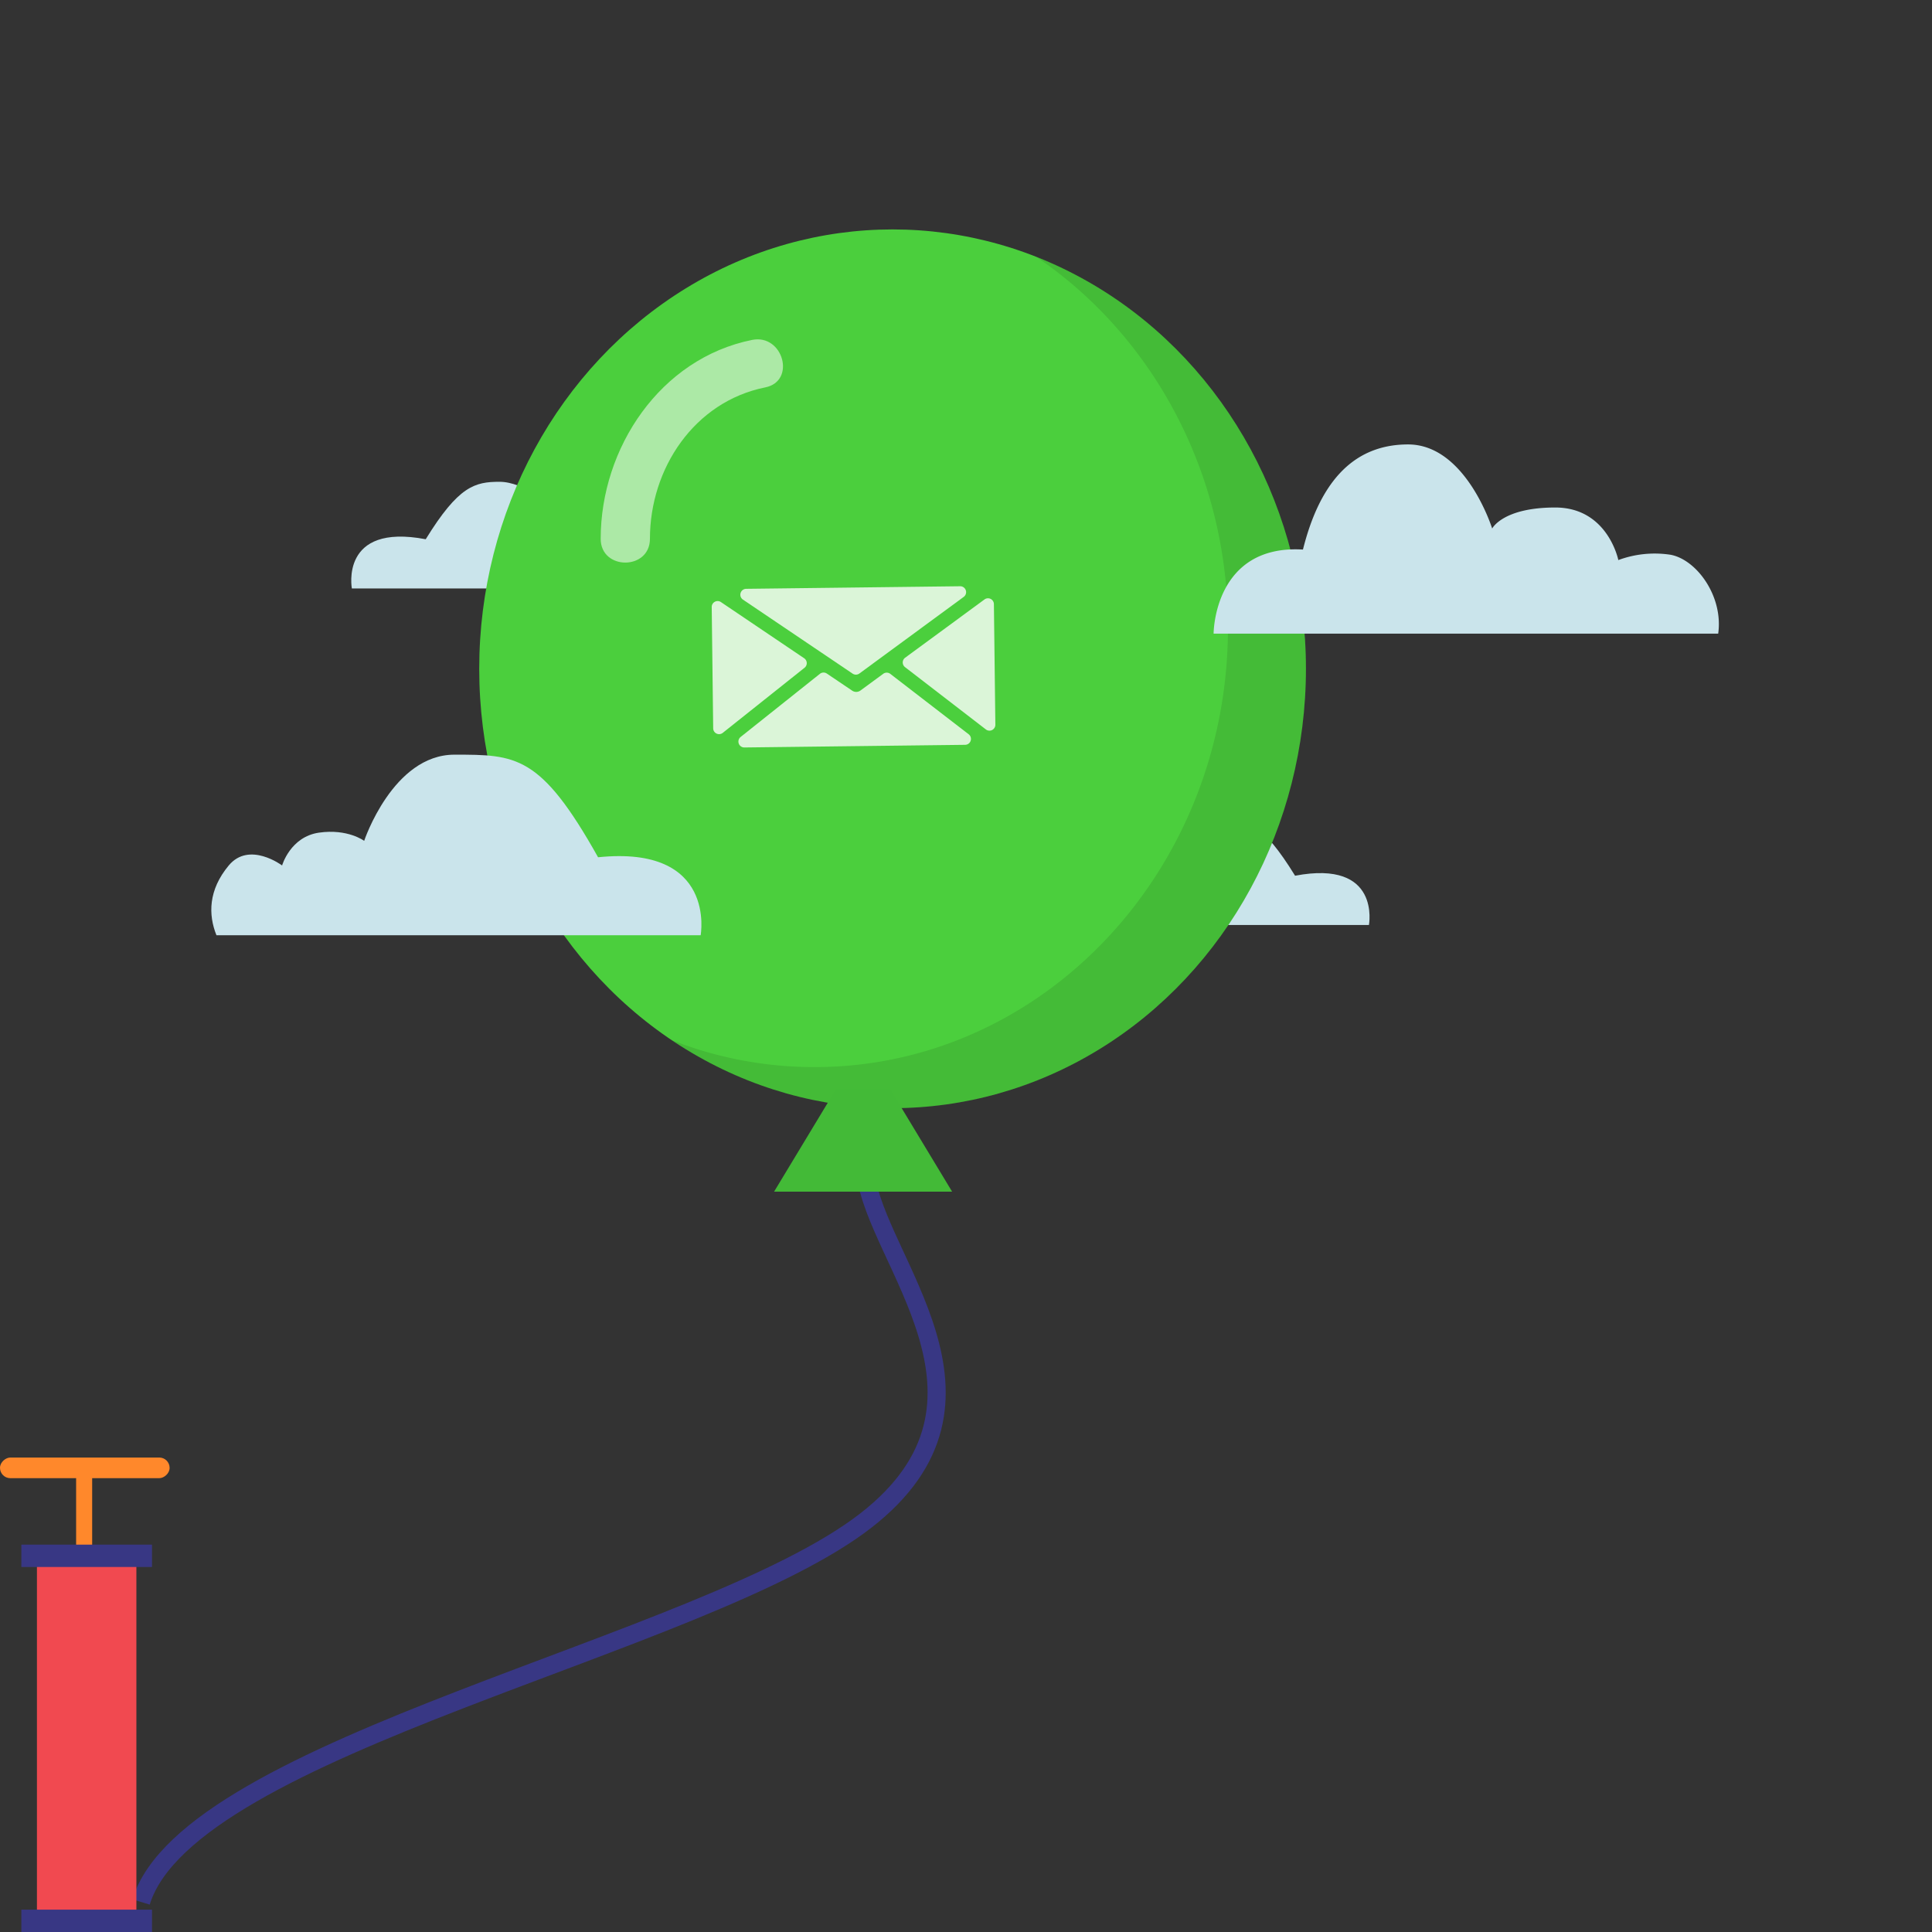 <svg xmlns="http://www.w3.org/2000/svg" xmlns:xlink="http://www.w3.org/1999/xlink" width="320" height="320" viewBox="0 0 320 320"><rect x="0" y="0" width="320" height="320" fill="#333333" stroke="none"/><defs><style>.a,.d{fill:none;}.a{stroke:#707070;}.b{clip-path:url(#a);}.c{fill:#cae4eb;}.d{stroke:#383784;stroke-miterlimit:10;stroke-width:3px;}.e{fill:#4bcf3d;}.f{opacity:0.1;}.g{fill:#43ba37;}.h{opacity:0.8;}.i{fill:#fff;}.j{opacity:0.54;}.k{fill:#ff882b;}.l{fill:#f14950;}.m{fill:#383784;}</style><clipPath id="a"><path class="a" d="M0,0H320V320H0Z" transform="translate(70 1580)"/></clipPath></defs><g class="b" transform="translate(-70 -1580)"><g transform="translate(-101.785 1605.5)"><path class="c" d="M412.919,117.81H386.412s-2.039-10.875,12.234-8.156c5.437-8.836,8.156-9.515,12.234-9.515s8.836,4.078,8.836,4.078Z" transform="translate(-156.348 -45.839)"/><g transform="translate(365.219 110.033)"><path class="c" d="M676.686,234.662h26.508s2.039-10.875-12.234-8.157c-5.437-8.836-8.156-9.515-12.235-9.515s-8.836,4.078-8.836,4.078Z" transform="translate(-669.889 -216.99)"/></g><path class="d" d="M466.085,340.254c1.508,14.263,25.685,37.625,0,57.551-26.836,20.819-112.027,37.135-120.016,63.148" transform="translate(-150.92 -171.429)"/><ellipse class="e" cx="68.464" cy="72.773" rx="68.464" ry="72.773" transform="translate(251.16 12.5)"/><path class="f" d="M497.5,151.683a65.141,65.141,0,0,0,36.627,11.29c37.811,0,68.464-32.584,68.464-72.773,0-31.326-18.623-58.031-44.75-68.281C576.977,34.813,589.68,57.534,589.68,83.4c0,40.189-30.653,72.773-68.464,72.773A64.534,64.534,0,0,1,497.5,151.683Z" transform="translate(-214.505 -4.927)"/><path class="g" d="M552.389,311.1l10.244,16.962H533.139L543.384,311.1Z" transform="translate(-233.145 -156.182)"/><g class="h" transform="translate(289.669 71.601)"><path class="i" d="M511.49,142.539l.242,20.093a.977.977,0,0,0,1.585.752L526.863,152.6a.977.977,0,0,0-.062-1.574l-13.788-9.306A.977.977,0,0,0,511.49,142.539Z" transform="translate(-511.49 -139.099)"/><path class="i" d="M521.855,138.625l18.166,12.262a.977.977,0,0,0,1.125-.022l17.276-12.688a.977.977,0,0,0-.59-1.764l-35.443.426A.977.977,0,0,0,521.855,138.625Z" transform="translate(-516.686 -136.413)"/><path class="i" d="M593.166,161.523l-.24-19.965a.977.977,0,0,0-1.555-.776l-13.144,9.652A.977.977,0,0,0,578.21,152l13.384,10.313A.976.976,0,0,0,593.166,161.523Z" transform="translate(-546.188 -138.598)"/><path class="i" d="M521.124,177.053a.977.977,0,0,0,.62,1.741l36.563-.438a.977.977,0,0,0,.584-1.75l-12.976-10a.977.977,0,0,0-1.174-.014l-3.768,2.768a1.187,1.187,0,0,1-1.369.027l-4.2-2.833a.977.977,0,0,0-1.155.046Z" transform="translate(-516.335 -152.091)"/></g><g class="j" transform="translate(271.277 30.707)"><path class="i" d="M500.188,58.63c-11.754,2.36-19.1,13.431-19.1,25.077,0,5.248-8.158,5.257-8.157,0,.007-15.035,9.852-29.881,25.09-32.942C503.145,49.736,505.338,57.6,500.188,58.63Z" transform="translate(-472.93 -50.673)"/></g><path class="c" d="M339.244,224.808h79.522s2.719-14.953-16.992-12.914C392.259,194.9,388.181,194.9,377.986,194.9s-14.953,14.274-14.953,14.274-2.719-2.039-7.477-1.359-6.117,5.437-6.117,5.437-5.437-4.078-8.836,0-3.4,8.156-2.039,11.554" transform="translate(-130.93 -95.404)"/><path class="c" d="M769.351,118.5H685.776s0-14.8,14.8-13.929c2.612-10.447,7.836-17.411,17.412-17.411s13.929,13.929,13.929,13.929,1.741-3.482,10.447-3.482,10.447,8.706,10.447,8.706a17.354,17.354,0,0,1,8.706-.871C765.869,106.308,770.222,112.4,769.351,118.5Z" transform="translate(-312.98 -39.048)"/></g><g transform="translate(-119.444 1046.221)"><rect class="k" width="2.657" height="20.88" transform="translate(204.709 797.972) rotate(-180)"/><rect class="k" width="3.417" height="28.093" rx="1.708" transform="translate(217.537 775.193) rotate(90)"/><rect class="l" width="16.472" height="61.692" transform="translate(212.034 853.779) rotate(-180)"/><rect class="m" width="21.639" height="3.701" transform="translate(214.618 853.779) rotate(-180)"/><rect class="m" width="21.639" height="3.701" transform="translate(214.618 793.321) rotate(-180)"/></g></g></svg>
